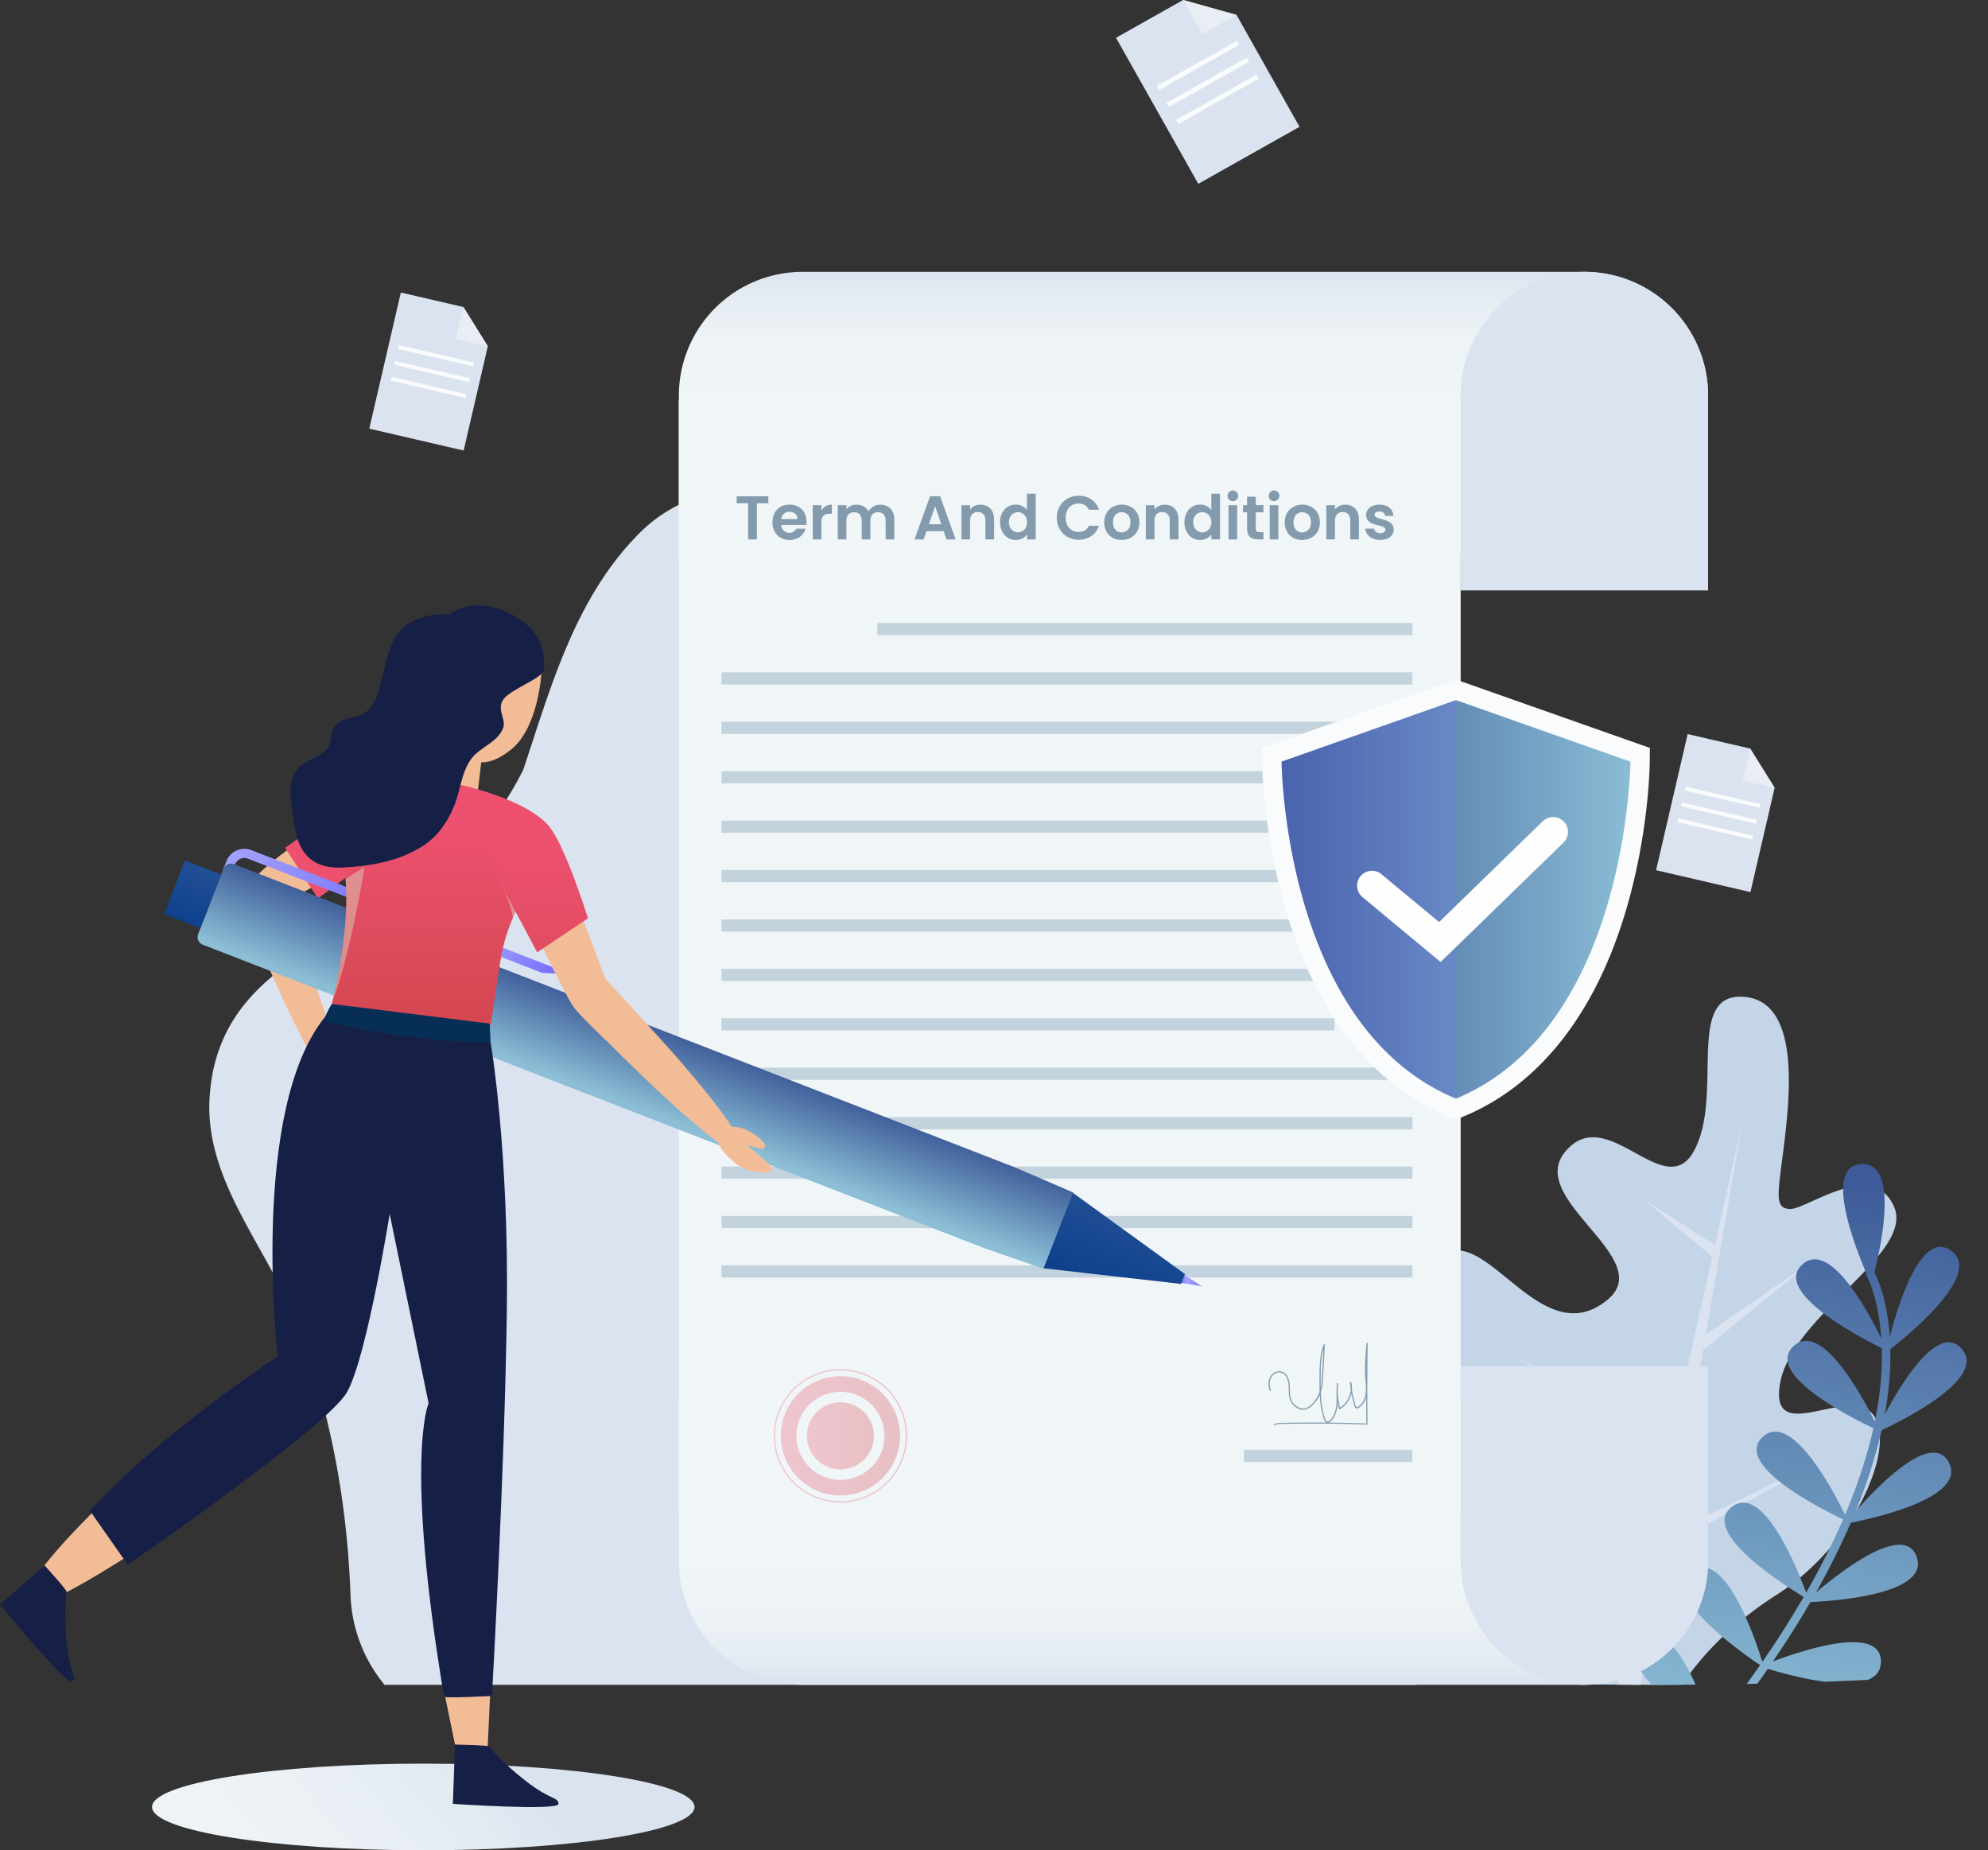 <svg xmlns="http://www.w3.org/2000/svg" xmlns:xlink="http://www.w3.org/1999/xlink" viewBox="0 0 2094.15 1948.7"><rect x="0" y="0" width="2094.15" height="1948.7" fill="#333333" stroke="none"/><defs><style>.cls-1{fill:none;}.cls-2{isolation:isolate;}.cls-3{fill:#dae3ef;}.cls-4{clip-path:url(#clip-path);}.cls-5{fill:#c4d5e8;}.cls-6{fill:url(#linear-gradient);}.cls-7{fill:url(#linear-gradient-2);}.cls-8{fill:url(#linear-gradient-3);}.cls-9{fill:#f0f5f7;}.cls-10{fill:#849bad;}.cls-11{fill:#c3d3dd;}.cls-12{opacity:0.3;}.cls-13{fill:url(#linear-gradient-4);}.cls-14{fill:url(#linear-gradient-5);}.cls-15{fill:url(#linear-gradient-6);}.cls-16{fill:url(#linear-gradient-7);}.cls-17{fill:#f2bc97;}.cls-18{fill:url(#linear-gradient-8);}.cls-19{fill:url(#linear-gradient-9);}.cls-20{fill:url(#linear-gradient-10);}.cls-21{fill:url(#linear-gradient-11);}.cls-22{fill:url(#linear-gradient-12);}.cls-23{fill:url(#linear-gradient-13);}.cls-24{fill:url(#linear-gradient-14);}.cls-25,.cls-27{fill:#d8d0bc;}.cls-25,.cls-26{opacity:0.5;}.cls-25,.cls-26,.cls-34{mix-blend-mode:multiply;}.cls-28{fill:#161f46;}.cls-29{fill:url(#linear-gradient-15);}.cls-30{fill:#072f56;}.cls-31{fill:#e9eef4;}.cls-32{fill:#f9fbfc;}.cls-33{fill:url(#linear-gradient-16);}.cls-34{opacity:0.2;}.cls-35{fill:#7a76fd;}.cls-36{fill:#fefefe;}</style><clipPath id="clip-path" transform="translate(-731.88 -364.56)"><path class="cls-1" d="M1947.57,2084.09c0,30.33,236,54.91,527.15,54.91s527.15-24.58,527.15-54.91-172.56-777.91-463.69-777.91S1947.57,2053.76,1947.57,2084.09Z"/></clipPath><linearGradient id="linear-gradient" x1="2668.53" y1="1605.46" x2="2598.24" y2="2209.29" gradientUnits="userSpaceOnUse"><stop offset="0" stop-color="#3d5b98"/><stop offset="1" stop-color="#8cbfd6"/></linearGradient><linearGradient id="linear-gradient-2" x1="1989.07" y1="790.49" x2="1989.07" y2="647.17" gradientUnits="userSpaceOnUse"><stop offset="0.04" stop-color="#f0f5f7"/><stop offset="0.48" stop-color="#edf3f6"/><stop offset="0.81" stop-color="#e4ebf2"/><stop offset="1" stop-color="#dae3ef"/></linearGradient><linearGradient id="linear-gradient-3" x1="1989.07" y1="299.65" x2="1989.07" y2="156.34" gradientTransform="matrix(1, 0, 0, -1, 0, 2299.03)" gradientUnits="userSpaceOnUse"><stop offset="0.04" stop-color="#f0f5f7"/><stop offset="0.48" stop-color="#edf2f6"/><stop offset="0.81" stop-color="#e3ebf2"/><stop offset="1" stop-color="#dae3ef"/></linearGradient><linearGradient id="linear-gradient-4" x1="1554.38" y1="1876.76" x2="1679.96" y2="1876.76" gradientUnits="userSpaceOnUse"><stop offset="0.02" stop-color="#ed516f"/><stop offset="1" stop-color="#d44751"/></linearGradient><linearGradient id="linear-gradient-5" x1="1546.98" y1="1876.77" x2="1687.36" y2="1876.77" xlink:href="#linear-gradient-4"/><linearGradient id="linear-gradient-6" x1="849.97" y1="1512.21" x2="920.61" y2="1512.21" xlink:href="#linear-gradient-4"/><linearGradient id="linear-gradient-7" x1="203.69" y1="2116.2" x2="525.99" y2="1832.57" gradientTransform="matrix(1, 0, 0, 1, 0, 0)" xlink:href="#linear-gradient-3"/><linearGradient id="linear-gradient-8" x1="1665.55" y1="1264.61" x2="1799.66" y2="1409.9" gradientTransform="translate(-1293.97 -364.56)" xlink:href="#linear-gradient-4"/><linearGradient id="linear-gradient-9" x1="1245.8" y1="1358.55" x2="1575.81" y2="1358.55" gradientTransform="matrix(-0.65, -0.76, -0.76, 0.65, 3097.81, 1511.93)" gradientUnits="userSpaceOnUse"><stop offset="0.04" stop-color="#7973fd"/><stop offset="0.25" stop-color="#a4a4fd"/><stop offset="0.54" stop-color="#7973fd"/><stop offset="1" stop-color="#a4a4fd"/></linearGradient><linearGradient id="linear-gradient-10" x1="1211.67" y1="1535.22" x2="1302.67" y2="1535.22" gradientTransform="matrix(-0.36, 0.93, 0.93, 0.36, 424.27, -240.19)" xlink:href="#linear-gradient"/><linearGradient id="linear-gradient-11" x1="1226.85" y1="1035.7" x2="1287.5" y2="1035.7" gradientTransform="matrix(1, 0, 0, -1, -322.39, 2342.23)" gradientUnits="userSpaceOnUse"><stop offset="0.03" stop-color="#214f95"/><stop offset="1" stop-color="#0e408c"/></linearGradient><linearGradient id="linear-gradient-12" x1="1244.64" y1="1348.81" x2="1265.96" y2="1348.81" gradientUnits="userSpaceOnUse"><stop offset="0.04" stop-color="#7973fd"/><stop offset="0.25" stop-color="#a4a4fd"/><stop offset="1" stop-color="#7973fd"/></linearGradient><linearGradient id="linear-gradient-13" x1="1215.47" y1="2084.4" x2="1297.7" y2="2084.4" gradientTransform="matrix(-0.36, 0.93, 0.93, 0.36, -307.61, -604.75)" xlink:href="#linear-gradient-11"/><linearGradient id="linear-gradient-14" x1="1746.23" y1="1229.79" x2="1746.23" y2="1435.59" gradientTransform="translate(-562.09)" xlink:href="#linear-gradient-4"/><linearGradient id="linear-gradient-15" x1="1858.31" y1="1241.86" x2="1858.31" y2="1525.6" gradientTransform="translate(-562.09)" xlink:href="#linear-gradient-4"/><linearGradient id="linear-gradient-16" x1="2071.6" y1="1311.47" x2="2459.6" y2="1311.47" xlink:href="#linear-gradient"/></defs><title>terms</title><g class="cls-2"><g id="obj"><line class="cls-1" x1="2094.15" y1="612.76" x2="2090.2" y2="608.81"/><line class="cls-1" x1="2068.83" y1="610.92" x2="2064.48" y2="606.57"/><path class="cls-3" d="M2225.65,2136c-.52,1-1,2-1.59,3H1136.94a157.76,157.76,0,0,1-35.85-94.62q-.52-14.63-1.47-29.27c-5.86-89-23.78-177.4-56.6-260.49-31.38-79.52-99.12-150.7-89.8-241,12.7-139.56,160.68-164.93,253.51-235.15a246.77,246.77,0,0,0,29.82-30.68c16.88-21.71,33.8-47.08,46.5-72.45,29.59-88.78,55-181.81,122.61-249.47,59.2-59.2,152.23-59.2,218.21-13a332.94,332.94,0,0,1,48.92,40.44c198.55,196.33,97.07,322.09,401.52,315.48,191.86-4.19,110.89,302.32,95.57,410.27-10.85,76.29-25.4,155-10.59,231.8,7.33,38,23.15,71.09,42.49,104.26.35.61.69,1.24,1.07,1.85C2224.09,2053.16,2246.63,2094.38,2225.65,2136Z" transform="translate(-731.88 -364.56)"/><g class="cls-4"><path class="cls-5" d="M2603.2,2044.3c-145.76,93.39-126.21,204.21-173.9,195.05a28.34,28.34,0,0,1-6.64-2c-34.54-15.55,3.37-94.65-79.12-238-52.13-90.71-153.3-255.75-97.08-309,48.15-45.56,107.12,102.52,178.9,43,52.19-43.28-85.12-105-45.32-155,44.07-55.42,105.7,55.58,136.61-2.28s-9.13-163.36,49.55-161.82c.92,0,1.82.11,2.64.19,55.74,4.12,49.9,91.15,43.26,148-6.73,57.75-12.59,74.78,5.31,75.42s86.65-53.49,109.45-2.87-109.51,115.16-120.23,188.72,98.39-22.19,105.28,50.75C2715.81,1916.34,2675.63,1998,2603.2,2044.3Z" transform="translate(-731.88 -364.56)"/><polygon class="cls-3" points="1921.36 1536.37 1760.65 1614.27 1793.94 1421.84 1794.07 1422.02 1907.21 1329.48 1796.76 1405.52 1835.63 1180.78 1806.47 1311.22 1730.15 1262.23 1803.72 1323.49 1759.23 1522.48 1592.7 1425.79 1756.63 1534.1 1701.49 1784.94 1725.18 1789.63 1758.22 1628.31 1921.36 1536.37"/><path class="cls-6" d="M2723.14,1785.47c18.36-14.26,99-79.79,63.67-104-31.53-21.57-55.59,57.44-64.22,91.19-2.79-41.22-13.87-63.83-16.17-68.08,7.87-31.56,25.31-116-13.86-114.1-39.55,1.89-7.49,85.12,5.23,114.8a4.43,4.43,0,0,0,.47,3c.18.31,12.5,22.57,15.36,66-14.53-29.88-54.65-104.14-83.26-77.88-31.69,29.09,63,77.79,83.75,88a320.86,320.86,0,0,1-3.45,55.44c-1,6.86-2.29,14.15-3.85,21.8-13.74-27.61-56.72-106.7-85.79-79.16-30.81,29.19,61.68,75.54,84.27,86.22-5.83,26.16-15.21,56.59-29.83,91.16-12.14-24.89-56.86-110.2-86.92-81.81-31.2,29.47,63.65,76.66,84.86,86.67a775.59,775.59,0,0,1-38.94,77.21c-9.45-25.69-45.48-115.65-78.33-90.36-34,26.21,55.77,82.77,75.76,94.8-12.58,21.68-27,44.51-43.56,68.45C2581,2091,2548.87,1995,2514.1,2019.1c-35.86,24.88,54.47,87.46,71.89,99.08-15.06,21.63-31.78,44.13-50.47,67.55-7.48-24.26-39.51-119.51-74.15-95.48-35.61,24.7,53.14,86.54,71.46,98.8-12.19,15.19-25.13,30.72-39,46.65a4.48,4.48,0,0,0-.09,5.77,4.26,4.26,0,0,0,.53.55,4.48,4.48,0,0,0,6.32-.44c13.85-15.94,26.8-31.49,39-46.7,18.7,6,123.54,37.44,123.26-6.47-.27-42.11-95.83-7.09-120,2.44,19-23.83,36-46.72,51.26-68.73,26.46,8.09,119.39,33.59,119.12-7.76-.25-39.1-82.64-11.71-113.78,0,14.87-21.79,28-42.64,39.57-62.57,23.89-1,126.55-7.81,111.82-47.84-13.34-36.26-80.07,15.75-106.07,37.85a777.33,777.33,0,0,0,36.75-73.53c24.23-4.75,123.46-26.67,103.07-63.84-18.22-33.22-74.62,25.14-97.94,51.67,13.12-32.05,21.75-60.51,27.29-85.28,23.81-11.11,112.29-55.31,84-86.16-24.51-26.71-63,36.37-80.57,69.3.87-4.81,1.64-9.48,2.28-14A333.42,333.42,0,0,0,2723.14,1785.47Z" transform="translate(-731.88 -364.56)"/></g><path class="cls-7" d="M2531.18,781.2V947.8H1447V781.2A130.34,130.34,0,0,1,1577.3,650.86h823.54A130.34,130.34,0,0,1,2531.18,781.2Z" transform="translate(-731.88 -364.56)"/><path class="cls-3" d="M2531.18,781.2V986.37H2270.51V781.2a130.34,130.34,0,0,1,130.34-130.34h0A130.34,130.34,0,0,1,2531.18,781.2Z" transform="translate(-731.88 -364.56)"/><path class="cls-8" d="M2531.18,2008.66v-166.6H1447v166.6A130.34,130.34,0,0,0,1577.3,2139h823.54A130.34,130.34,0,0,0,2531.18,2008.66Z" transform="translate(-731.88 -364.56)"/><path class="cls-3" d="M2531.18,2008.66V1803.5H2270.51v205.17A130.34,130.34,0,0,0,2400.84,2139h0A130.34,130.34,0,0,0,2531.18,2008.66Z" transform="translate(-731.88 -364.56)"/><rect class="cls-9" x="715.08" y="421.64" width="823.58" height="1168.69"/><path class="cls-10" d="M1507.92,887.25h33.32v7.35h-12.1v38.07H1520V894.6h-12.1Z" transform="translate(-731.88 -364.56)"/><path class="cls-10" d="M1563.64,933.26c-10.48,0-18.09-7.29-18.09-18.61S1553,896,1563.64,896c10.41,0,17.77,7.09,17.77,17.83a21.3,21.3,0,0,1-.26,3.52h-26.36c.45,5.34,4.1,8.33,8.65,8.33a7.43,7.43,0,0,0,7.22-4.36h9.83C1578.54,928,1572.55,933.26,1563.64,933.26Zm-8.78-22H1572c-.13-4.75-3.9-7.74-8.59-7.74C1559,903.52,1555.57,906.32,1554.85,911.26Z" transform="translate(-731.88 -364.56)"/><path class="cls-10" d="M1597.16,932.67H1588V896.62h9.11v5.6a12.5,12.5,0,0,1,11.06-6.12v9.57h-2.41c-5.4,0-8.65,2.08-8.65,9Z" transform="translate(-731.88 -364.56)"/><path class="cls-10" d="M1664.79,912.76c0-5.73-3.19-8.72-8-8.72s-8.07,3-8.07,8.72v19.91h-9.11V912.76c0-5.73-3.19-8.72-8-8.72s-8.13,3-8.13,8.72v19.91h-9.11V896.62h9.11V901a13.13,13.13,0,0,1,10.61-4.88c5.6,0,10.22,2.41,12.69,6.9a14.28,14.28,0,0,1,12.37-6.9c8.65,0,14.77,5.47,14.77,15.42v21.15h-9.11Z" transform="translate(-731.88 -364.56)"/><path class="cls-10" d="M1725.91,924h-18.09l-3,8.65h-9.57l16.34-45.49h10.61l16.33,45.49h-9.63Zm-9-26.29-6.57,19h13.14Z" transform="translate(-731.88 -364.56)"/><path class="cls-10" d="M1769.92,912.76c0-5.79-3.19-8.92-8-8.92s-8.13,3.13-8.13,8.92v19.91h-9.11V896.62h9.11v4.49a13.47,13.47,0,0,1,10.87-5c8.39,0,14.38,5.47,14.38,15.42v21.15h-9.11Z" transform="translate(-731.88 -364.56)"/><path class="cls-10" d="M1801.88,896a14.79,14.79,0,0,1,11.78,5.6V884.52h9.24v48.16h-9.24v-5.34c-2.15,3.32-6.18,5.92-11.84,5.92-9.18,0-16.46-7.49-16.46-18.74S1792.64,896,1801.88,896Zm2.28,8c-4.88,0-9.5,3.65-9.5,10.48s4.62,10.74,9.5,10.74,9.57-3.77,9.57-10.61S1809.17,904,1804.16,904Z" transform="translate(-731.88 -364.56)"/><path class="cls-10" d="M1868.15,886.66c10.09,0,18.29,5.4,21.35,14.71H1879c-2.15-4.36-6.05-6.51-10.93-6.51-7.94,0-13.6,5.79-13.6,15s5.66,15,13.6,15c4.88,0,8.78-2.15,10.93-6.57h10.48c-3.06,9.37-11.26,14.71-21.35,14.71-13.08,0-23-9.57-23-23.17S1855.07,886.66,1868.15,886.66Z" transform="translate(-731.88 -364.56)"/><path class="cls-10" d="M1913.33,933.26c-10.41,0-18.29-7.29-18.29-18.61s8.13-18.61,18.55-18.61,18.55,7.22,18.55,18.61S1923.8,933.26,1913.33,933.26Zm0-7.94c4.81,0,9.44-3.52,9.44-10.67s-4.49-10.67-9.31-10.67-9.17,3.45-9.17,10.67S1908.45,925.32,1913.33,925.32Z" transform="translate(-731.88 -364.56)"/><path class="cls-10" d="M1964.09,912.76c0-5.79-3.19-8.92-8-8.92S1948,907,1948,912.76v19.91h-9.11V896.62H1948v4.49a13.47,13.47,0,0,1,10.87-5c8.39,0,14.38,5.47,14.38,15.42v21.15h-9.11Z" transform="translate(-731.88 -364.56)"/><path class="cls-10" d="M1996.06,896a14.8,14.8,0,0,1,11.78,5.6V884.52h9.24v48.16h-9.24v-5.34c-2.15,3.32-6.18,5.92-11.84,5.92-9.18,0-16.46-7.49-16.46-18.74S1986.82,896,1996.06,896Zm2.28,8c-4.88,0-9.5,3.65-9.5,10.48s4.62,10.74,9.5,10.74,9.57-3.77,9.57-10.61S2003.35,904,1998.34,904Z" transform="translate(-731.88 -364.56)"/><path class="cls-10" d="M2025,887a5.6,5.6,0,1,1,5.6,5.34A5.34,5.34,0,0,1,2025,887Zm1,9.63h9.11v36.05H2026Z" transform="translate(-731.88 -364.56)"/><path class="cls-10" d="M2045.54,904.1h-4.3v-7.49h4.3v-8.91h9.17v8.91h8.07v7.49h-8.07v17.44c0,2.41,1,3.45,3.84,3.45h4.23v7.68h-5.73c-6.9,0-11.52-2.93-11.52-11.19Z" transform="translate(-731.88 -364.56)"/><path class="cls-10" d="M2068.38,887a5.6,5.6,0,1,1,5.6,5.34A5.34,5.34,0,0,1,2068.38,887Zm1,9.63h9.11v36.05h-9.11Z" transform="translate(-731.88 -364.56)"/><path class="cls-10" d="M2103.47,933.26c-10.41,0-18.29-7.29-18.29-18.61s8.13-18.61,18.55-18.61,18.55,7.22,18.55,18.61S2113.94,933.26,2103.47,933.26Zm0-7.94c4.81,0,9.44-3.52,9.44-10.67S2108.41,904,2103.6,904s-9.17,3.45-9.17,10.67S2098.59,925.32,2103.47,925.32Z" transform="translate(-731.88 -364.56)"/><path class="cls-10" d="M2154.24,912.76c0-5.79-3.19-8.92-8-8.92s-8.13,3.13-8.13,8.92v19.91H2129V896.62h9.11v4.49a13.47,13.47,0,0,1,10.87-5c8.39,0,14.38,5.47,14.38,15.42v21.15h-9.11Z" transform="translate(-731.88 -364.56)"/><path class="cls-10" d="M2185.81,933.26c-9,0-15.36-5.27-15.75-12h9.17c.32,2.73,2.86,4.82,6.51,4.82s5.53-1.63,5.53-3.71c0-6.44-20.37-2.34-20.37-15.55,0-6,5.34-10.8,14.25-10.8,8.72,0,14,4.75,14.51,11.91H2191c-.26-2.8-2.47-4.69-6.05-4.69-3.38,0-5.14,1.37-5.14,3.45,0,6.57,20,2.47,20.24,15.68C2200,928.58,2194.6,933.26,2185.81,933.26Z" transform="translate(-731.88 -364.56)"/><rect class="cls-11" x="924.17" y="656.02" width="563.65" height="12.84"/><rect class="cls-11" x="760.07" y="708.07" width="727.76" height="12.84"/><rect class="cls-11" x="760.07" y="760.12" width="727.76" height="12.84"/><rect class="cls-11" x="760.07" y="812.17" width="727.76" height="12.84"/><rect class="cls-11" x="760.07" y="864.22" width="727.76" height="12.84"/><rect class="cls-11" x="760.07" y="916.27" width="727.76" height="12.84"/><rect class="cls-11" x="760.07" y="968.32" width="727.76" height="12.84"/><rect class="cls-11" x="760.07" y="1020.37" width="727.76" height="12.84"/><rect class="cls-11" x="760.07" y="1072.41" width="645.7" height="12.84"/><rect class="cls-11" x="760.07" y="1124.46" width="727.76" height="12.84"/><rect class="cls-11" x="760.07" y="1176.51" width="727.76" height="12.84"/><rect class="cls-11" x="760.07" y="1228.56" width="727.76" height="12.84"/><rect class="cls-11" x="760.07" y="1280.61" width="727.76" height="12.84"/><rect class="cls-11" x="760.07" y="1332.66" width="727.76" height="12.84"/><rect class="cls-11" x="1310.3" y="1526.9" width="177.52" height="12.84"/><path class="cls-10" d="M2074.44,1865.49a.62.62,0,0,1-.22-1.21,26.6,26.6,0,0,1,8.8-1.19c15.33-.32,30.77-.4,46.19-.27-1.56-.64-2.34-2.46-2.79-3.83a97.54,97.54,0,0,1-4.32-25.43,35.88,35.88,0,0,1-6.64,10c-2.62,2.79-6.74,6-11.6,5.77a13.53,13.53,0,0,1-7.4-3.08,17.29,17.29,0,0,1-4.77-5.42c-2.16-4-2.23-8.63-2.29-13.11,0-1.33,0-2.67-.11-4-.3-5.43-2.45-11.8-7.58-13.38-4.43-1.35-9,1.6-10.92,5.25s-1.93,8.36-.18,13.11a.62.62,0,1,1-1.17.43c-1.87-5.07-1.78-10.21.24-14.11,2.43-4.68,7.89-7.27,12.39-5.86,7.23,2.23,8.31,11.66,8.46,14.51.07,1.33.09,2.68.11,4,.06,4.33.12,8.8,2.14,12.53a16,16,0,0,0,4.43,5,12.29,12.29,0,0,0,6.71,2.82c4.37.21,8.18-2.78,10.62-5.38a34.6,34.6,0,0,0,7.41-12.21c-.2-5.62-.15-11.24-.11-16.79.09-10.49.19-22.39,4.42-32.88a.61.61,0,0,1,.72-.38.63.63,0,0,1,.49.64l-1.8,33.31a70.92,70.92,0,0,1-1.57,13.29c-.25,1-.54,2-.88,3,.35,9.44,1.42,18.87,4.38,27.9.41,1.23,1.1,2.89,2.4,3.17.89.18,1.94-.3,3.11-1.47,4-4,6.21-10.15,6.64-18.26.15-2.79.11-5.65.07-8.41a88.46,88.46,0,0,1,.36-11.93.59.59,0,0,1,.69-.55.62.62,0,0,1,.56.68,72.3,72.3,0,0,0,2.12,25.41,25.16,25.16,0,0,0,11.17-19.15q-.51-3.82-.69-7.67a.63.63,0,0,1,1.23-.19,24.15,24.15,0,0,1,.71,7.8,89,89,0,0,0,4.14,17.37c.18.51.41,1.07.79,1.23s.73,0,1.34-.34c4.28-2.42,7.25-7.4,8.16-13.66a60.81,60.81,0,0,0-.08-13.44c-.09-1.15-.18-2.3-.26-3.45-.8-12.19.27-24.51,1.31-36.44a.62.62,0,0,1,.62-.57h0a.63.63,0,0,1,.59.63c-.48,28.23-.52,56.84-.12,85a.64.64,0,0,1-.19.46.51.51,0,0,1-.46.18c-29.43-1.07-59.3-1.3-88.81-.69a25.81,25.81,0,0,0-8.39,1.11A.67.67,0,0,1,2074.44,1865.49Zm57.14-2.65c13.26.14,26.51.44,39.66.91q-.19-13.86-.24-27.82c-1.4,5.17-4.27,9.25-8.14,11.44a2.82,2.82,0,0,1-2.41.41,3,3,0,0,1-1.52-2,90.33,90.33,0,0,1-3.57-13.66,26.07,26.07,0,0,1-11.87,16.59.64.64,0,0,1-.55,0,.63.63,0,0,1-.37-.41q-.92-3.33-1.53-6.7l0,.44c-.45,8.42-2.81,14.83-7,19.07A6.75,6.75,0,0,1,2131.58,1862.84Zm-5.58-77.38c-2.72,9.21-2.81,19.26-2.88,28.26,0,4.22-.07,8.48,0,12.75a75.34,75.34,0,0,0,1.32-12.13Zm45.07,18.41q0,1.72,0,3.44C2171.06,1806.17,2171.06,1805,2171.07,1803.87Z" transform="translate(-731.88 -364.56)"/><g class="cls-12"><path class="cls-13" d="M1617.17,1939.55a62.79,62.79,0,1,1,62.79-62.79A62.86,62.86,0,0,1,1617.17,1939.55Zm0-109.17a46.38,46.38,0,1,0,46.38,46.38A46.43,46.43,0,0,0,1617.17,1830.39Z" transform="translate(-731.88 -364.56)"/><path class="cls-14" d="M1617.17,1947a70.19,70.19,0,1,1,70.19-70.19A70.27,70.27,0,0,1,1617.17,1947Zm0-139.13a68.94,68.94,0,1,0,68.94,68.94A69,69,0,0,0,1617.17,1807.83Z" transform="translate(-731.88 -364.56)"/><circle class="cls-15" cx="885.29" cy="1512.21" r="35.32"/></g><ellipse class="cls-16" cx="445.88" cy="1903.07" rx="285.75" ry="45.62"/><path class="cls-17" d="M996.92,1311.42c-5.34,7.3-5.61,17.15-2.11,25.48,16.39,39,75.9,177.47,94.18,177.65,21.28.21-55.7-204.48-66.74-206.91C1014,1305.83,1004.21,1301.45,996.92,1311.42Z" transform="translate(-731.88 -364.56)"/><path class="cls-17" d="M1138.65,1208.68c-6.6-4.7-15.51-4.42-22.56-.42-31.66,17.93-136.8,79.75-125.3,104.09,13.51,28.62,103.52-31.79,127.37-52.59C1138,1242.43,1154.6,1220,1138.65,1208.68Z" transform="translate(-731.88 -364.56)"/><polygon class="cls-18" points="387.74 831.61 300.35 892.9 334.94 946.31 396.85 899.58 387.74 831.61"/><path class="cls-19" d="M1302.89,1389.16l30.6,1.49L996.64,1259.87a20.27,20.27,0,0,0-26.2,11.55l-4.12,10.6,9,3.51,4.12-10.6a10.57,10.57,0,0,1,13.66-6Z" transform="translate(-731.88 -364.56)"/><path class="cls-20" d="M945.61,1359.57,1768.45,1679l62.92,21.83,31.18-80.3-61.16-26.34L978.54,1274.75a8.76,8.76,0,0,0-11.35,5l-26.58,68.47A8.76,8.76,0,0,0,945.61,1359.57Z" transform="translate(-731.88 -364.56)"/><path class="cls-21" d="M904.45,1286H965.1a0,0,0,0,1,0,0v40.5a.57.57,0,0,1-.57.57H905a.57.57,0,0,1-.57-.57V1286A0,0,0,0,1,904.45,1286Z" transform="translate(1759.18 543.43) rotate(111.22)"/><polygon class="cls-22" points="1244.64 1351.12 1265.96 1354.69 1247.82 1342.93 1244.64 1351.12"/><polygon class="cls-23" points="1099.33 1335.75 1244.21 1352.22 1248.24 1341.84 1130.19 1256.26 1099.33 1335.75"/><path class="cls-17" d="M1094.67,1473.47c-12.84,6.91,1.58,27.72,6.76,34.64,8.44,11.27,26.84,18,31.36,14.78s-16.21-27.77-15.81-29.39,11.64,9.34,15.58,5.83-9.07-19.92-16.78-24.41S1102.72,1469.14,1094.67,1473.47Z" transform="translate(-731.88 -364.56)"/><path class="cls-17" d="M1219.84,1844.79c-69.09-35.78-28.58,282.09-3.33,361.36s31.17-7.34,31.25-138.68S1247,1858.86,1219.84,1844.79Z" transform="translate(-731.88 -364.56)"/><polygon class="cls-17" points="479.31 1837.38 468.55 1785.23 516.31 1784.23 513.5 1845.03 479.31 1837.38"/><path class="cls-17" d="M1080.19,1821.53c-22.27-85.33-259.62,131.24-307.31,199.56s29.85,25.32,140.68-48.27S1088.95,1855.1,1080.19,1821.53Z" transform="translate(-731.88 -364.56)"/><ellipse class="cls-17" cx="1212.36" cy="1655.07" rx="45.01" ry="214.34" transform="matrix(1, -0.04, 0.04, 1, -793.24, -317.81)"/><ellipse class="cls-17" cx="1096.64" cy="1600.4" rx="214.34" ry="45.01" transform="translate(-1422.95 1989.48) rotate(-78.44)"/><path class="cls-17" d="M1289.49,1230.51c8.22.32,15.28,6,18.57,13.51,14.77,33.66,73.59,168.5,49.44,180.77-28.4,14.43-75.82-110-82.5-141.15C1269.43,1257.68,1269.62,1229.74,1289.49,1230.51Z" transform="translate(-731.88 -364.56)"/><path class="cls-17" d="M1345.37,1331.18l24.08,63.95,47.63,51.91-46.29,13.65s-28.63-26.76-35.32-36.39-33.71-65-33.71-65Z" transform="translate(-731.88 -364.56)"/><path class="cls-17" d="M1341.62,1413.14c-2.43,9.3,1.14,19.15,7.85,26,31.41,32.16,144.26,145.91,162.41,139,21.12-8.08-134.82-180.5-146.69-178.6C1356.3,1401,1344.94,1400.43,1341.62,1413.14Z" transform="translate(-731.88 -364.56)"/><path class="cls-17" d="M1508.26,1590.81a92.56,92.56,0,0,1-10.93-9.7c-7.17-7.41-13.07-16.89-5.92-23.79,7-6.76,12.75-7,21.95-4.58s27.29,15.41,24.23,20.08-17.64-3.21-17.58-1.42a4.07,4.07,0,0,0,.33.57c3.16,3.48,27.71,20.51,24.29,24.94C1540.92,1601.49,1520.12,1599.89,1508.26,1590.81Z" transform="translate(-731.88 -364.56)"/><line class="cls-17" x1="508.52" y1="789.12" x2="501.84" y2="841.32"/><path class="cls-17" d="M1240.4,1153.68l-22.46-23.06-10.1,64.65s20.11,19.72,20.72,17.59,7-17.6,7-17.6" transform="translate(-731.88 -364.56)"/><path class="cls-24" d="M1286.06,1282.76v.11c-.22,2.19-.55,4.28-1,6.58-.33,1.64-.66,3.29-1,5-.11.77-.33,1.43-.44,2.19-.22,1.1-.55,2.08-.77,3.07-.11.55-.22,1-.33,1.43a160.36,160.36,0,0,1-5.48,17.54c-1.64,4.38-3.29,8.44-4.93,12.61-4.93,12.17-9.87,24.55-13.48,47.79-6.69,43.19-9.76,65.11-9.76,65.11S1167,1454.75,1081.4,1422c0,0,.44-1.53,1.1-4.38,3.95-16.55,17.65-77.94,13.37-127.6-.44-4.71-1-9.32-1.75-13.7-10-59.19,24.34-103.81,89.89-91.64,29,5.37,47.36,9.43,59.63,13.92,15.35,5.59,21.49,11.73,28.28,21.81C1281.34,1234.31,1289.56,1253.82,1286.06,1282.76Z" transform="translate(-731.88 -364.56)"/><path class="cls-25" d="M1282.88,1299.75c-.11.55-.22,1-.33,1.43a160.36,160.36,0,0,1-5.48,17.54c-1.64,4.38-3.29,8.44-4.93,12.61-3.84-21.59-14.8-40.23-14.8-40.23Z" transform="translate(-731.88 -364.56)"/><g class="cls-26"><path class="cls-27" d="M1082.48,1417.63c4-16.57,17.66-78,13.36-127.6L1116,1277.8S1099.78,1375.35,1082.48,1417.63Z" transform="translate(-731.88 -364.56)"/></g><path class="cls-17" d="M1302.33,1072.67,1220,1036.85l7.16,126.3s14,14.22,43.1-9.16,32-81.32,32-81.32" transform="translate(-731.88 -364.56)"/><path class="cls-28" d="M1205,1011.82s-36.6-4.25-54.92,21.19-11.78,76.95-40.43,85.36c-2.86.84-6,1.66-9.45,2.52-33.67,8.45-5.06,28-37.37,41.73-28.81,12.24-27,30.5-21.67,63.95,1.9,11.87,3,53.94,51.09,51.7,29.91-1.39,61.9-6.91,87.09-24.11,14.55-9.93,24.56-25,31.08-41.13s7.36-34.62,17.71-49c9.28-12.87,28.26-17.36,33.87-33.13,3.56-10-10.44-22.6,4.43-34.09s38.57-18.89,38.75-28.58,1.9-39.3-37.36-58.1S1205,1011.82,1205,1011.82Z" transform="translate(-731.88 -364.56)"/><path class="cls-29" d="M1351.25,1331.72l-53.51,35.85-40.65-76.51-15.91-93.16,2.44.69s45.27,12.74,65.36,34.66C1326.64,1252.52,1351.25,1331.72,1351.25,1331.72Z" transform="translate(-731.88 -364.56)"/><path class="cls-28" d="M1247.28,2204.11s12.12,15.74,38.72,36.36,33.65,16.28,34.19,23.88-111.26,0-111.26,0l2.26-62.42S1247.28,2202.48,1247.28,2204.11Z" transform="translate(-731.88 -364.56)"/><path class="cls-28" d="M802.05,2041.13s-3.18,19.61,0,53.12,11.16,35.68,6,41.27-76.16-81.12-76.16-81.12l47.05-41.07S803.24,2040,802.05,2041.13Z" transform="translate(-731.88 -364.56)"/><path class="cls-28" d="M1248.71,1462.39s19.39,112.5,17.07,283.15-15.67,405.15-15.67,405.15-50.17,2.74-50.5.77c-42-251.53-16.25-309-16.25-309l-41-199.48s-24,150.53-44.89,187.68-231,181.87-231,181.87l-39.86-56.88c74.3-81.65,197.74-162.53,197.74-162.53s-29.8-259.27,49.92-357.56" transform="translate(-731.88 -364.56)"/><path class="cls-30" d="M1248.71,1462.39c-67.18.15-145.25-14.36-176.07-22.91,5.17-12.38,8.74-17.55,8.74-17.55l166.31,20.65S1248.06,1449.79,1248.71,1462.39Z" transform="translate(-731.88 -364.56)"/><polygon class="cls-3" points="1869.39 829.73 1843.91 939.55 1744.51 916.49 1777.77 773.12 1843.62 788.4 1869.39 829.73"/><polygon class="cls-31" points="1835.84 821.95 1869.39 829.73 1843.62 788.4 1835.84 821.95"/><rect class="cls-32" x="2506.09" y="1202.13" width="81" height="4.15" transform="translate(-393.9 -908.86) rotate(13.06)"/><rect class="cls-32" x="2502.22" y="1218.82" width="81" height="4.15" transform="translate(-390.23 -907.56) rotate(13.06)"/><rect class="cls-32" x="2498.35" y="1235.51" width="81" height="4.15" transform="translate(-386.55 -906.25) rotate(13.06)"/><polygon class="cls-3" points="513.88 364.69 488.4 474.51 389 451.45 422.25 308.08 488.11 323.36 513.88 364.69"/><polygon class="cls-31" points="480.33 356.91 513.88 364.69 488.11 323.36 480.33 356.91"/><rect class="cls-32" x="1150.58" y="737.09" width="81" height="4.15" transform="translate(-534.04 -614.59) rotate(13.06)"/><rect class="cls-32" x="1146.71" y="753.78" width="81" height="4.15" transform="translate(-530.37 -613.28) rotate(13.06)"/><rect class="cls-32" x="1142.83" y="770.47" width="81" height="4.15" transform="translate(-526.7 -611.98) rotate(13.06)"/><polygon class="cls-3" points="1302.54 15.72 1368.9 133.54 1262.25 193.62 1175.61 39.8 1246.27 0 1302.54 15.72"/><polygon class="cls-31" points="1266.55 35.99 1302.54 15.72 1246.27 0 1266.55 35.99"/><rect class="cls-32" x="1945.47" y="430.83" width="97.16" height="4.98" transform="translate(-687.89 669.81) rotate(-29.39)"/><rect class="cls-32" x="1955.56" y="448.74" width="97.16" height="4.98" transform="translate(-695.38 677.07) rotate(-29.39)"/><rect class="cls-32" x="1965.65" y="466.65" width="97.16" height="4.98" transform="translate(-702.87 684.32) rotate(-29.39)"/><path class="cls-33" d="M2262.54,1531.83l-1.95-1.25c-184.7-77.48-188.85-352.14-188.94-363.81l-.05-7.3,190.73-67.24,3.34-1.13,193.93,68.37-.05,7.3c-.09,11.7-4.32,287.34-190,364.27l-1.88.78Z" transform="translate(-731.88 -364.56)"/><path class="cls-32" d="M2265.6,1101.93l183.71,64.77s-2.13,279.68-183.71,354.9h-.06a1.91,1.91,0,0,0-.5-.25c-181.08-75.48-183.15-354.65-183.15-354.65L2265,1102.12l.56-.19m.18-21.63-6.66,2.23-.56.19-.16.05-.16.06-183.15,64.58-13.76,4.85.11,14.59c0,3,.81,73.58,24.49,154.61,31.89,109.12,90.57,184.51,169.76,218.15l3.7,2.45h10.22l3.82-1.56c80.17-33.21,139.56-108.88,171.76-218.81,23.76-81.13,24.56-151.86,24.59-154.84l.11-14.6-13.77-4.85-183.71-64.77-6.62-2.34Z" transform="translate(-731.88 -364.56)"/><g class="cls-34"><path class="cls-35" d="M2265,1102.12v419.23c-181.08-75.48-183.15-354.65-183.15-354.65Z" transform="translate(-731.88 -364.56)"/></g><path class="cls-36" d="M2249.42,1377.75l-82.61-68.63a15.66,15.66,0,0,1,20-24.09l61,50.64L2357,1229.53a15.66,15.66,0,1,1,21.84,22.46Z" transform="translate(-731.88 -364.56)"/></g></g></svg>